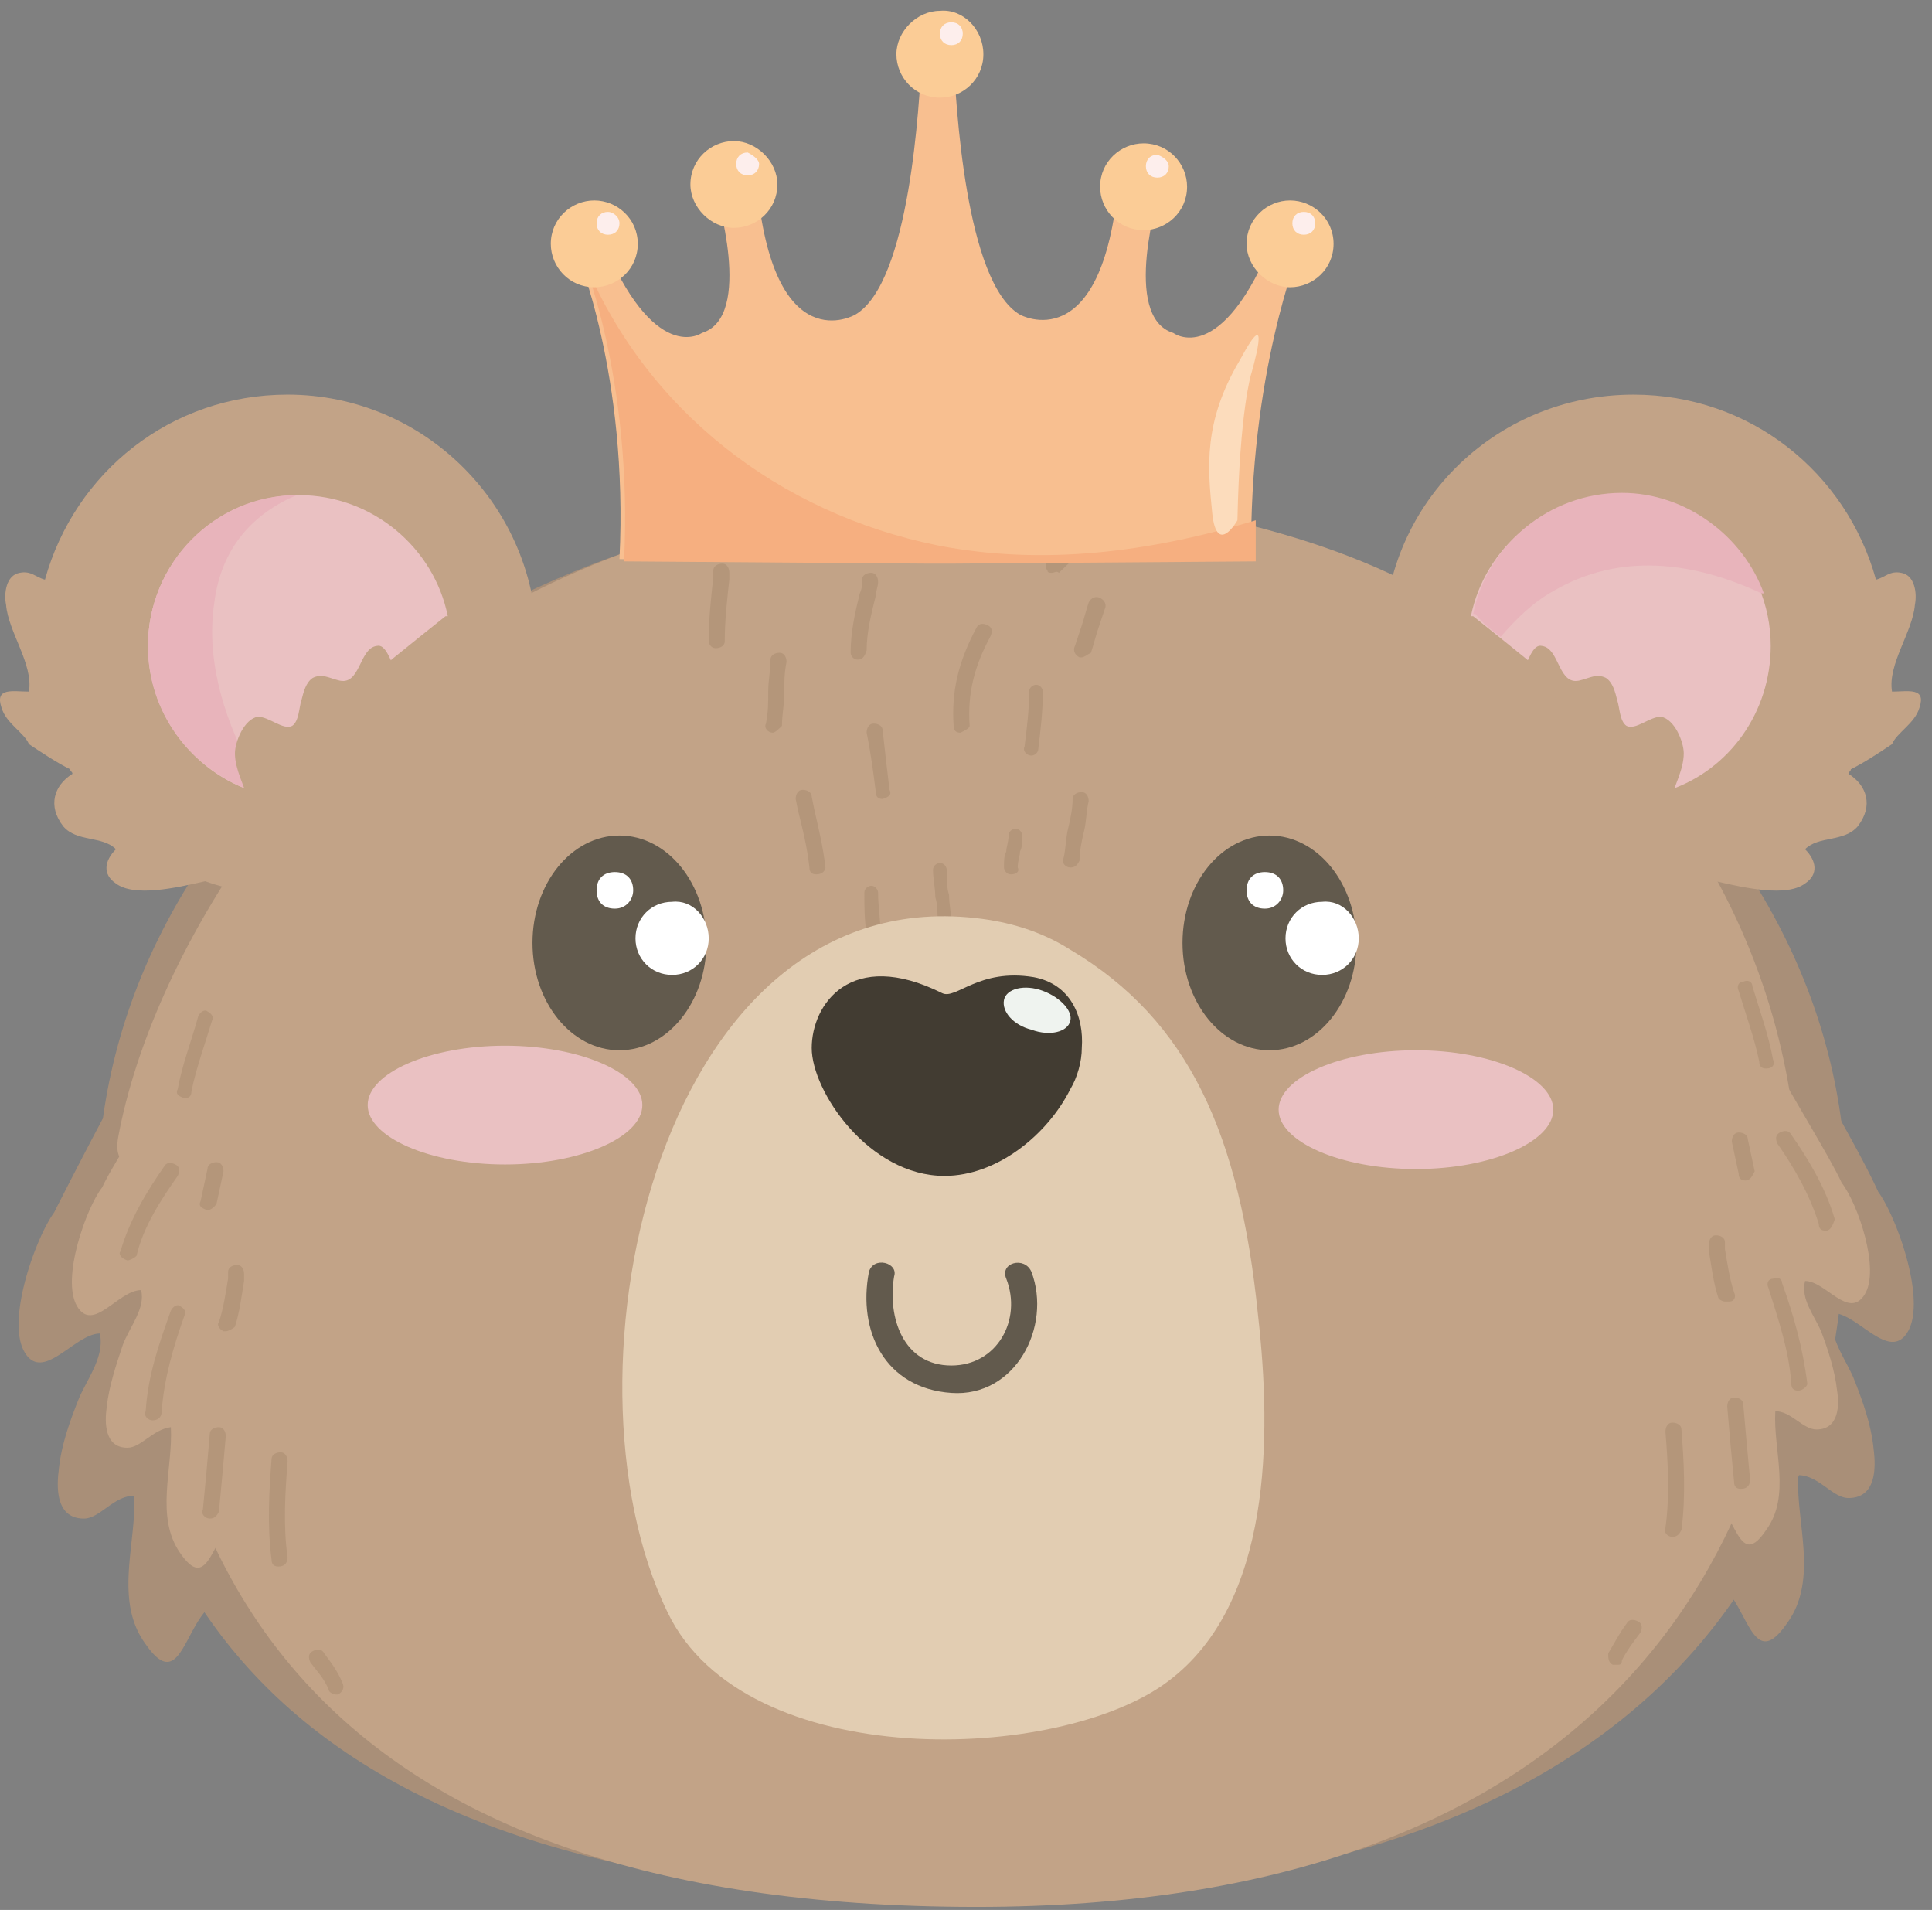 <svg width="172" height="170" fill="none" xmlns="http://www.w3.org/2000/svg"><rect width="100%" height="100%" fill="#808080" stroke="none"/><path d="M60.65 51.594c4.28-6.303 8.354-13.013 15.69-15.86 1.63-.61 3.464-1.423 4.28.204.61 1.626-1.224 2.846-1.224 4.473 2.65 1.017 5.298-1.017 7.54-2.033 1.222-.61 9.984-4.27 9.17-.814-.205.814-2.038 3.254-1.427 4.067 1.834 2.44 5.705-.813 7.947 0 3.26 1.22.611 3.05 0 5.286-.815 3.05 2.649 3.254 4.89 3.864" fill="#C2A387"/><path d="M163.144 98.361c1.426 2.644 2.853 5.084 4.075 7.727 1.63 2.237 4.279 9.557 2.649 12.403-1.63 2.847-4.483-1.626-6.724-1.626-.408 2.033 1.019 3.863 1.834 5.693.815 2.033 1.63 4.27 1.834 6.507.203 1.626.203 4.27-2.242 4.27-1.426 0-2.649-2.034-4.483-2.034-.203 4.27 1.834 9.354-1.018 13.217-3.668 5.287-3.464-4.473-7.743-4.067m-141.209-42.7a504.075 504.075 0 00-5.298 10.167c-1.63 2.236-4.28 9.556-2.65 12.403 1.63 2.847 4.483-1.627 6.725-1.627.407 2.034-1.019 3.864-1.834 5.694-.815 2.033-1.63 4.27-1.834 6.507-.204 1.626-.204 4.27 2.242 4.27 1.426 0 2.649-2.034 4.482-2.034.204 4.27-1.833 9.354 1.02 13.217 3.667 5.287 3.463-4.473 7.742-4.067" fill="#A98F78"/><path d="M164.366 106.495c0 34.566-19.969 62.423-77.838 62.423-62.556 0-77.838-28.06-77.838-62.423 0-34.567 34.844-62.424 77.838-62.424 42.995 0 77.838 27.857 77.838 62.424z" fill="#A98F78"/><path d="M160.087 106.494c0 32.534-18.338 63.237-73.151 63.237-59.092 0-73.967-30.5-73.967-63.237 0-3.456-3.056-1.83-2.445-5.286 3.057-16.47 16.709-36.804 33.01-46.36 11.41-6.71 27.1-11.184 42.18-11.184 13.448 0 28.934 2.643 39.937 8.337 22.007 11.387 34.436 32.736 34.436 54.493z" fill="#C2A387"/><path d="M25.603 35.124c-10.392 0-18.95 6.914-21.6 16.47-.814-.203-1.222-.813-2.24-.61C.54 51.188.335 52.814.54 53.831c.203 2.44 2.445 5.287 2.037 7.727-1.426 0-3.056-.407-2.445 1.423.408 1.423 2.038 2.237 2.445 3.253 1.223.814 2.445 1.627 3.668 2.237 0 .203.204.203.204.407-1.63 1.016-2.242 2.846-.815 4.676 1.222 1.424 3.464.814 4.686 2.034-1.019 1.016-1.222 2.236 0 3.05 1.63 1.22 5.298.406 7.947-.204 2.242.814 4.89 1.22 7.336 1.22 12.225 0 22.21-9.963 22.21-22.163 0-12.403-9.985-22.367-22.21-22.367z" fill="#C2A387"/><path d="M22.139 70.301c5.297-5.693 11.41-10.573 17.523-15.453h.204c-1.222-6.1-6.724-10.777-13.245-10.777-7.539 0-13.448 6.1-13.448 13.42 0 5.897 3.871 10.98 8.966 12.81z" fill="#EAC1C2"/><path d="M19.082 53.628c.611-4.88 3.464-7.93 7.336-9.557-7.336 0-13.245 6.1-13.245 13.42 0 5.897 3.668 10.777 8.966 12.81.203-.406.61-.61.815-.813-2.853-4.88-4.687-10.574-3.872-15.86z" fill="#E8B4BB"/><path d="M35.18 59.525c-.408-.61-.816-2.237-1.63-2.034-1.63.204-1.427 3.66-3.465 3.05-.815-.203-1.426-.61-2.241-.203-.611.407-.815 1.22-1.019 2.033-.204.61-.204 1.83-.815 2.237-.815.407-2.038-.813-3.056-.813-1.223.203-2.038 2.236-2.038 3.253 0 1.423.815 2.847 1.223 4.27m123.277-36.193c10.392 0 18.95 6.913 21.599 16.47.815-.204 1.223-.814 2.242-.61 1.222.203 1.426 1.83 1.222 2.846-.203 2.44-2.445 5.287-2.037 7.727 1.426 0 3.056-.407 2.445 1.423-.408 1.424-2.038 2.237-2.445 3.254-1.223.813-2.445 1.627-3.668 2.237 0 .203-.204.203-.204.406 1.63 1.017 2.242 2.847.815 4.677-1.222 1.423-3.464.813-4.686 2.033 1.019 1.017 1.222 2.237 0 3.05-1.63 1.22-5.298.407-7.947-.203-2.242.813-4.89 1.22-7.336 1.22-12.226 0-22.21-9.963-22.21-22.163-.204-12.404 9.781-22.367 22.21-22.367z" fill="#C2A387"/><path d="M148.677 70.302c-5.298-5.694-11.411-10.574-17.524-15.454h-.204c1.223-6.1 6.724-10.777 13.245-10.777 7.539 0 13.448 6.1 13.448 13.42 0 5.897-3.668 10.98-8.965 12.81z" fill="#EAC1C2"/><path d="M133.598 56.678c1.426-1.627 2.853-3.05 4.687-4.067 5.909-3.456 12.429-2.643 18.542.204h.204c-1.834-5.084-6.928-8.947-12.634-8.947-6.52 0-12.022 4.677-13.244 10.777h.204c.611.813 1.426 1.423 2.241 2.033z" fill="#E8B4BB"/><path d="M135.636 59.525c.407-.61.815-2.237 1.63-2.034 1.63.204 1.426 3.66 3.464 3.05.815-.203 1.426-.61 2.241-.203.611.407.815 1.22 1.019 2.033.204.61.204 1.83.815 2.237.815.407 2.038-.813 3.056-.813 1.223.203 2.038 2.236 2.038 3.253 0 1.423-.815 2.847-1.222 4.27m9.576 23.79c1.019 2.033 4.687 7.93 5.706 10.167 1.426 1.83 3.464 7.726 2.037 9.963-1.426 2.237-3.464-1.22-5.297-1.22-.408 1.627.815 3.05 1.426 4.473.611 1.627 1.223 3.457 1.426 5.287.204 1.22.204 3.457-1.834 3.457-1.222 0-2.241-1.627-3.667-1.627-.204 3.457 1.426 7.524-.815 10.574-2.853 4.27-2.649-3.457-6.113-3.254M16.026 94.091c-1.223 2.237-5.91 9.354-6.928 11.59-1.427 1.83-3.668 8.134-2.242 10.574 1.427 2.44 3.668-1.424 5.706-1.424.407 1.627-1.02 3.254-1.63 4.88-.612 1.83-1.223 3.66-1.427 5.49-.204 1.424-.204 3.66 1.834 3.66 1.223 0 2.242-1.626 3.872-1.83.203 3.66-1.427 7.93.815 11.184 3.056 4.473 2.852-3.863 6.52-3.457" fill="#C2A387"/><path d="M70.838 47.121c-.203 0-.203 0-.407-.203-.408-.204-.408-.61-.204-1.017 1.426-2.237 3.26-4.27 4.28-5.287.203-.203.814-.203 1.018 0 .204.204.204.814 0 1.017-1.019 1.017-2.853 2.847-4.075 5.083-.204.204-.408.407-.612.407zm13.245 1.019h-.407c-.408-.204-.408-.61-.204-1.017 1.63-3.05 4.279-5.287 7.743-6.914.407-.203.815 0 1.019.407.204.407 0 .813-.408 1.017-3.26 1.423-5.501 3.66-6.928 6.303-.203 0-.611.203-.815.203zm9.577 2.846c-.204 0-.407 0-.407-.204-.204-.203-.204-.813 0-1.016 1.63-1.628 3.667-3.255 5.501-4.475.408-.203.815-.204 1.019.203.204.407.204.814-.204 1.017-1.834 1.424-3.668 2.848-5.298 4.475-.203-.204-.407 0-.61 0zm-8.15 14.231c-.408 0-.612-.203-.612-.61-.204-3.05.408-5.693 2.038-8.743.204-.407.611-.407 1.019-.203.407.203.407.61.203 1.016-1.426 2.644-2.037 5.084-1.834 7.93 0 .204-.407.407-.814.61zm-9.17-6.507c-.407 0-.611-.406-.611-.609 0-1.83.407-3.66.815-5.287.204-.406.204-.813.204-1.22 0-.406.407-.61.815-.61.407 0 .611.407.611.814 0 .406-.204.813-.204 1.22-.407 1.626-.815 3.253-.815 4.88-.204.61-.407.813-.815.813zm2.242 12.404c-.408 0-.612-.203-.612-.61-.204-1.627-.407-3.253-.815-5.287 0-.406.204-.813.611-.813.408 0 .816.204.816.61.203 1.83.407 3.66.61 5.287.205.406 0 .61-.61.813.203 0 .203 0 0 0zm5.501 11.592c-.407 0-.611-.407-.611-.61 0-.814 0-1.627-.204-2.237 0-.814-.204-1.627-.204-2.441 0-.407.408-.61.612-.61.407 0 .61.407.61.61 0 .814 0 1.627.205 2.237 0 .814.203 1.627.203 2.441.204.203-.203.61-.61.61zm3.667 5.286c-.407 0-.61-.407-.61-.61 0-1.017 0-2.034.203-3.051 0-.407.408-.61.815-.61.408 0 .612.407.612.813-.204.814-.204 1.831-.204 2.644-.204.61-.408.814-.815.814zm-6.927 8.338c-.408 0-.611-.407-.611-.61 0-1.424 0-2.848.203-4.475 0-.407.408-.61.815-.61.408 0 .612.406.612.813-.204 1.424-.204 2.644-.204 4.068-.204.61-.408.813-.815.813zm-2.853-9.152c-.407 0-.611-.407-.611-.61 0-1.22-.204-2.237-.204-3.457-.204-1.22-.204-2.44-.204-3.66 0-.406.408-.61.612-.61.407 0 .61.407.61.61 0 1.22.205 2.237.205 3.457.204 1.22.204 2.44.204 3.66 0 .203-.204.61-.612.61zm-5.298-9.353c-.407 0-.611-.204-.611-.61-.204-1.83-.611-3.457-1.019-5.084l-.204-1.017c0-.406.204-.813.612-.813.407 0 .815.203.815.61l.204 1.017c.407 1.83.815 3.456 1.018 5.286 0 .204-.203.61-.815.61.204 0 0 0 0 0zM68.8 65.218c-.203 0-.203 0 0 0-.407 0-.814-.407-.61-.814.203-1.016.203-1.83.203-2.846 0-1.017.204-1.83.204-2.847 0-.407.407-.61.815-.61s.611.407.611.813c-.203 1.017-.203 1.83-.203 2.847s-.204 1.83-.204 2.847c-.204.203-.612.61-.815.61zm23.026 2.035c-.204 0-.204 0 0 0-.407 0-.815-.407-.611-.814.204-1.627.407-3.254.407-4.881 0-.407.408-.61.612-.61.407 0 .611.407.611.61 0 1.627-.204 3.458-.408 5.085 0 .407-.407.61-.61.61zm-1.834 10.573c-.407 0-.611-.407-.611-.61 0-.61 0-1.017.204-1.424 0-.407.204-.814.204-1.424 0-.407.407-.61.61-.61.408 0 .612.407.612.61 0 .61 0 1.017-.204 1.424 0 .407-.203.813-.203 1.424.203.406-.204.61-.612.61zm-1.426 19.317c-.408 0-.815-.407-.611-.814.203-1.22.61-2.644 1.222-4.271.204-.407.611-.61 1.019-.407.407.204.611.61.407 1.017-.61 1.424-1.018 2.644-1.222 3.865 0 .406-.408.61-.815.61zm7.743-38.633h-.204c-.407-.204-.611-.611-.407-1.018l.611-1.83c.204-.61.407-1.424.611-2.034.204-.407.611-.61 1.02-.407.407.203.61.61.407 1.017l-.612 1.83c-.204.61-.407 1.424-.611 2.034-.407.204-.611.407-.815.407zM95.29 77.215c-.407 0-.815-.406-.611-.813.204-.814.204-1.83.407-2.644.204-.813.408-1.83.408-2.644 0-.407.407-.61.815-.61.407 0 .611.407.611.814-.204.813-.204 1.83-.407 2.643-.204.814-.408 1.83-.408 2.644-.204.407-.407.61-.815.61zm-2.649 13.422c-.407 0-.815-.407-.611-.814.204-1.424.611-2.644 1.019-3.865 0-.203.203-.61.203-.813.204-.407.408-.61.816-.407.407.203.61.407.407.814 0 .406-.204.61-.204.813-.407 1.22-.815 2.441-.815 3.661-.204.407-.407.61-.815.61zM63.707 57.694c-.408 0-.612-.406-.612-.61 0-2.033.204-3.863.408-5.693v-.61c0-.407.407-.61.815-.61.407 0 .611.406.611.813v.61c-.204 1.83-.407 3.66-.407 5.49 0 .407-.408.61-.815.61zM11.34 112.188c-.205 0-.205 0 0 0-.612-.203-.816-.61-.612-.813.815-2.847 2.445-5.49 3.871-7.524.204-.406.612-.406 1.02-.203.407.203.407.61.203 1.017-1.426 2.033-3.056 4.473-3.668 7.116-.204.204-.611.407-.815.407zm2.24 14.234c-.407 0-.815-.407-.61-.814.203-3.253 1.222-6.1 2.24-8.947.204-.406.612-.61.816-.406.407.203.611.61.407.813-1.019 2.847-1.834 5.694-2.037 8.54 0 .61-.408.814-.816.814zm5.095 8.743c-.408 0-.815-.407-.612-.813.204-2.034.408-4.27.612-6.71 0-.407.407-.61.815-.61.407 0 .611.406.611.813-.204 2.44-.407 4.473-.611 6.71-.204.407-.408.61-.815.61zm1.426-16.673h-.204c-.407-.203-.611-.61-.407-.813.407-1.22.611-2.644.815-3.864v-.61c0-.407.407-.61.815-.61.407 0 .611.406.611.813v.61c-.204 1.22-.407 2.847-.815 4.067-.204.204-.611.407-.815.407zm-1.631-10.776c-.203 0-.203 0 0 0-.61-.204-.814-.407-.61-.814l.61-2.847c0-.407.408-.61.816-.61.407 0 .611.406.611.813l-.611 2.848c-.204.406-.611.61-.815.61zm-2.037-9.965c-.611-.203-.815-.406-.611-.813.408-2.237 1.223-4.27 1.834-6.507.204-.406.611-.61.815-.406.407.203.611.61.407.813-.61 2.033-1.426 4.27-1.834 6.303 0 .407-.203.61-.61.61zm8.355 41.684c-.408 0-.612-.203-.612-.61-.407-3.05-.203-6.303 0-8.947 0-.406.408-.61.815-.61.408 0 .612.407.612.814-.204 2.643-.408 5.693 0 8.54 0 .406-.204.813-.815.813.203 0 0 0 0 0zm5.094 11.387c-.204 0-.612-.203-.612-.406-.407-1.017-1.018-1.627-1.63-2.441-.204-.406-.204-.813.204-1.016.408-.204.815-.204 1.019.203.611.813 1.223 1.627 1.63 2.643.204.407 0 .814-.407 1.017h-.204zm132.65-41.277c-.407 0-.611-.204-.611-.61-.815-2.643-2.241-5.083-3.668-7.117-.203-.406-.203-.813.204-1.016.408-.204.815-.204 1.019.203 1.426 2.033 3.056 4.676 3.872 7.523-.204.61-.408 1.017-.816 1.017zm-2.445 14.233c-.407 0-.611-.203-.611-.61-.204-3.05-1.222-5.897-2.038-8.54-.203-.407 0-.813.408-.813.408-.204.815 0 .815.406 1.019 2.847 1.834 5.694 2.241 8.947 0 .203-.407.61-.815.61zm-5.094 8.744c-.407 0-.611-.204-.611-.61-.204-2.034-.408-4.27-.611-6.71 0-.407.203-.814.611-.814.407 0 .815.203.815.61.204 2.44.407 4.474.611 6.71 0 .407-.204.814-.815.814.204 0 .204 0 0 0zm-1.426-16.672c-.204 0-.611-.204-.611-.407-.408-1.22-.612-2.847-.815-4.068v-.61c0-.407.203-.814.611-.814.407 0 .815.204.815.611v.61c.204 1.22.407 2.644.815 3.864.204.407 0 .814-.408.814h-.407zm1.834-10.777c-.408 0-.612-.204-.612-.61l-.611-2.848c0-.407.204-.814.611-.814.408 0 .816.204.816.611l.611 2.847c-.204.407-.408.814-.815.814zm1.834-9.965c-.408 0-.612-.203-.612-.61-.407-2.033-1.222-4.27-1.834-6.303-.203-.407 0-.814.408-.814.408-.203.815 0 .815.407.611 2.033 1.426 4.27 1.834 6.507.204.406 0 .813-.611.813zm-8.355 41.684c-.407 0-.815-.407-.611-.814.408-2.846.204-6.1 0-8.54 0-.406.204-.813.611-.813.408 0 .815.203.815.61.204 2.643.408 5.897 0 8.947-.203.406-.407.61-.815.61zm-4.89 11.387h-.408c-.407-.203-.407-.61-.407-1.017.611-1.017 1.019-1.83 1.63-2.644.204-.407.611-.407 1.019-.203.407.203.407.61.204 1.017-.612.813-1.223 1.627-1.631 2.44 0 .407-.203.407-.407.407z" fill="#B4967A"/><path d="M88.159 81.891c-29.343-4.677-39.123 40.26-28.731 61.611 6.928 14.436 35.047 13.42 44.624 6.1 9.17-6.914 9.17-21.757 7.947-32.534-1.63-16.063-6.113-26.23-16.709-32.534-2.241-1.423-4.686-2.236-7.132-2.643z" fill="#E2CDB2"/><path d="M77.359 113.205c-1.019 5.286 1.426 10.37 7.335 10.776 5.706.407 8.966-5.896 7.132-10.776-.611-1.424-2.852-.814-2.241.61 1.426 3.66-.815 7.726-4.89 7.726-4.28 0-5.706-4.27-5.095-7.93.408-1.22-1.834-1.83-2.241-.406z" fill="#625A4D"/><path d="M138.285 98.768c0 2.847-5.502 5.287-12.226 5.287-6.725 0-12.226-2.44-12.226-5.287s5.501-5.287 12.226-5.287c6.724 0 12.226 2.44 12.226 5.287zm-81.099-.407c0 2.847-5.501 5.287-12.226 5.287-6.724 0-12.226-2.44-12.226-5.287 0-2.846 5.502-5.286 12.226-5.286 6.725 0 12.226 2.44 12.226 5.286z" fill="#EAC1C2"/><path d="M96.309 93.278c0 1.22-.407 2.643-1.019 3.66-2.038 4.067-6.52 7.727-11.207 7.727-6.724 0-11.818-7.524-11.818-11.387 0-3.864 3.464-8.947 11.614-4.88 1.223.61 3.26-2.237 8.151-1.423 3.26.61 4.483 3.456 4.279 6.303z" fill="#423C32"/><path d="M95.29 90.839c-.204 1.017-1.834 1.424-3.464.813-1.63-.406-2.649-1.627-2.445-2.644.204-1.017 1.834-1.424 3.464-.813 1.63.61 2.649 1.83 2.445 2.644z" fill="#EFF3EF"/><path d="M62.892 83.924c0 5.287-3.464 9.557-7.744 9.557-4.279 0-7.742-4.27-7.742-9.556 0-5.287 3.464-9.557 7.742-9.557 4.28 0 7.744 4.27 7.744 9.556z" fill="#625A4D"/><path d="M63.095 83.52c0 1.83-1.426 3.254-3.26 3.254-1.834 0-3.26-1.424-3.26-3.254s1.426-3.254 3.26-3.254c1.834-.203 3.26 1.424 3.26 3.254zm-6.724-4.272c0 .813-.611 1.627-1.63 1.627s-1.63-.61-1.63-1.627.611-1.627 1.63-1.627 1.63.61 1.63 1.627z" fill="#fff"/><path d="M120.761 83.924c0 5.287-3.464 9.557-7.743 9.557s-7.743-4.27-7.743-9.556c0-5.287 3.464-9.557 7.743-9.557s7.743 4.27 7.743 9.556z" fill="#625A4D"/><path d="M120.965 83.52c0 1.83-1.427 3.254-3.261 3.254s-3.26-1.424-3.26-3.254 1.426-3.254 3.26-3.254c1.834-.203 3.261 1.424 3.261 3.254zm-6.725-4.272c0 .813-.611 1.627-1.63 1.627s-1.63-.61-1.63-1.627.611-1.627 1.63-1.627 1.63.61 1.63 1.627z" fill="#fff"/><path d="M115.667 22.316l-2.242-1.22c-4.686 11.793-8.965 8.54-8.965 8.54-4.687-1.424-1.223-12.607-1.223-12.607l-3.668-.814c-1.426 15.86-8.761 11.794-8.761 11.794-4.89-2.847-5.706-18.91-5.91-22.774h-2.852c-.204 3.864-1.02 19.927-5.91 22.774 0 0-7.335 4.27-8.761-11.794l-3.668.814s3.464 11.183-1.223 12.607c0 0-4.279 3.05-8.965-8.54l-2.242 1.22s4.687 10.98 3.872 27.45l27.304.203h1.63l27.305-.203c-.204-16.47 4.279-27.45 4.279-27.45z" fill="#F8BF90"/><path d="M111.795 46.308c-9.373 2.846-18.95 4.066-28.323 2.236-14.06-2.846-26.082-11.996-31.584-25.62-.203-.203 0-.407 0-.61l-.203.203s4.686 10.98 3.871 27.45l27.305.204h1.63l27.304-.203v-3.66z" fill="#F6AF80"/><path d="M56.779 21.704c0 2.237-1.834 3.863-3.872 3.863-2.241 0-3.871-1.83-3.871-3.863 0-2.237 1.834-3.863 3.871-3.863 2.038 0 3.872 1.626 3.872 3.863z" fill="#FBCC96"/><path d="M55.149 19.876c0 .61-.408 1.017-1.02 1.017-.61 0-1.018-.407-1.018-1.017 0-.61.408-1.018 1.019-1.018.407 0 1.019.407 1.019 1.018z" fill="#FDEEEC"/><path d="M69.208 16.417c0 2.237-1.834 3.864-3.871 3.864-2.038 0-3.872-1.83-3.872-3.864 0-2.236 1.834-3.863 3.872-3.863 2.037 0 3.871 1.83 3.871 3.863z" fill="#FBCC96"/><path d="M67.578 14.59c0 .61-.407 1.016-1.019 1.016-.61 0-1.018-.407-1.018-1.017 0-.61.407-1.017 1.019-1.017.407.203 1.018.61 1.018 1.017z" fill="#FDEEEC"/><path d="M105.682 16.62c0 2.237-1.834 3.864-3.871 3.864-2.242 0-3.872-1.83-3.872-3.863 0-2.237 1.834-3.864 3.872-3.864 2.241 0 3.871 1.83 3.871 3.864z" fill="#FBCC96"/><path d="M104.052 14.793c0 .61-.407 1.017-1.019 1.017-.611 0-1.018-.407-1.018-1.017 0-.61.407-1.018 1.018-1.018.612.204 1.019.61 1.019 1.018z" fill="#FDEEEC"/><path d="M118.723 21.704c0 2.237-1.834 3.863-3.871 3.863-2.038 0-3.872-1.83-3.872-3.863 0-2.237 1.834-3.863 3.872-3.863 2.037 0 3.871 1.626 3.871 3.863z" fill="#FBCC96"/><path d="M117.093 19.876c0 .61-.407 1.017-1.019 1.017-.611 0-1.019-.407-1.019-1.017 0-.61.408-1.018 1.019-1.018.612 0 1.019.407 1.019 1.018z" fill="#FDEEEC"/><path d="M87.547 4.828c0 2.236-1.834 3.863-3.871 3.863-2.242 0-3.872-1.83-3.872-3.863 0-2.034 1.834-3.864 3.872-3.864 2.037-.203 3.871 1.627 3.871 3.864z" fill="#FBCC96"/><path d="M85.713 3c0 .61-.407 1.017-1.018 1.017-.612 0-1.02-.407-1.02-1.018 0-.61.408-1.017 1.02-1.017.61 0 1.018.407 1.018 1.017z" fill="#FDEEEC"/><path d="M111.388 33.294s-1.019 3.253-1.223 13.014c0 0-1.834 3.253-2.241-.61-.408-4.067-.815-8.134 2.445-13.624 3.056-5.693 1.019 1.22 1.019 1.22z" fill="#FCDCBC"/></svg>